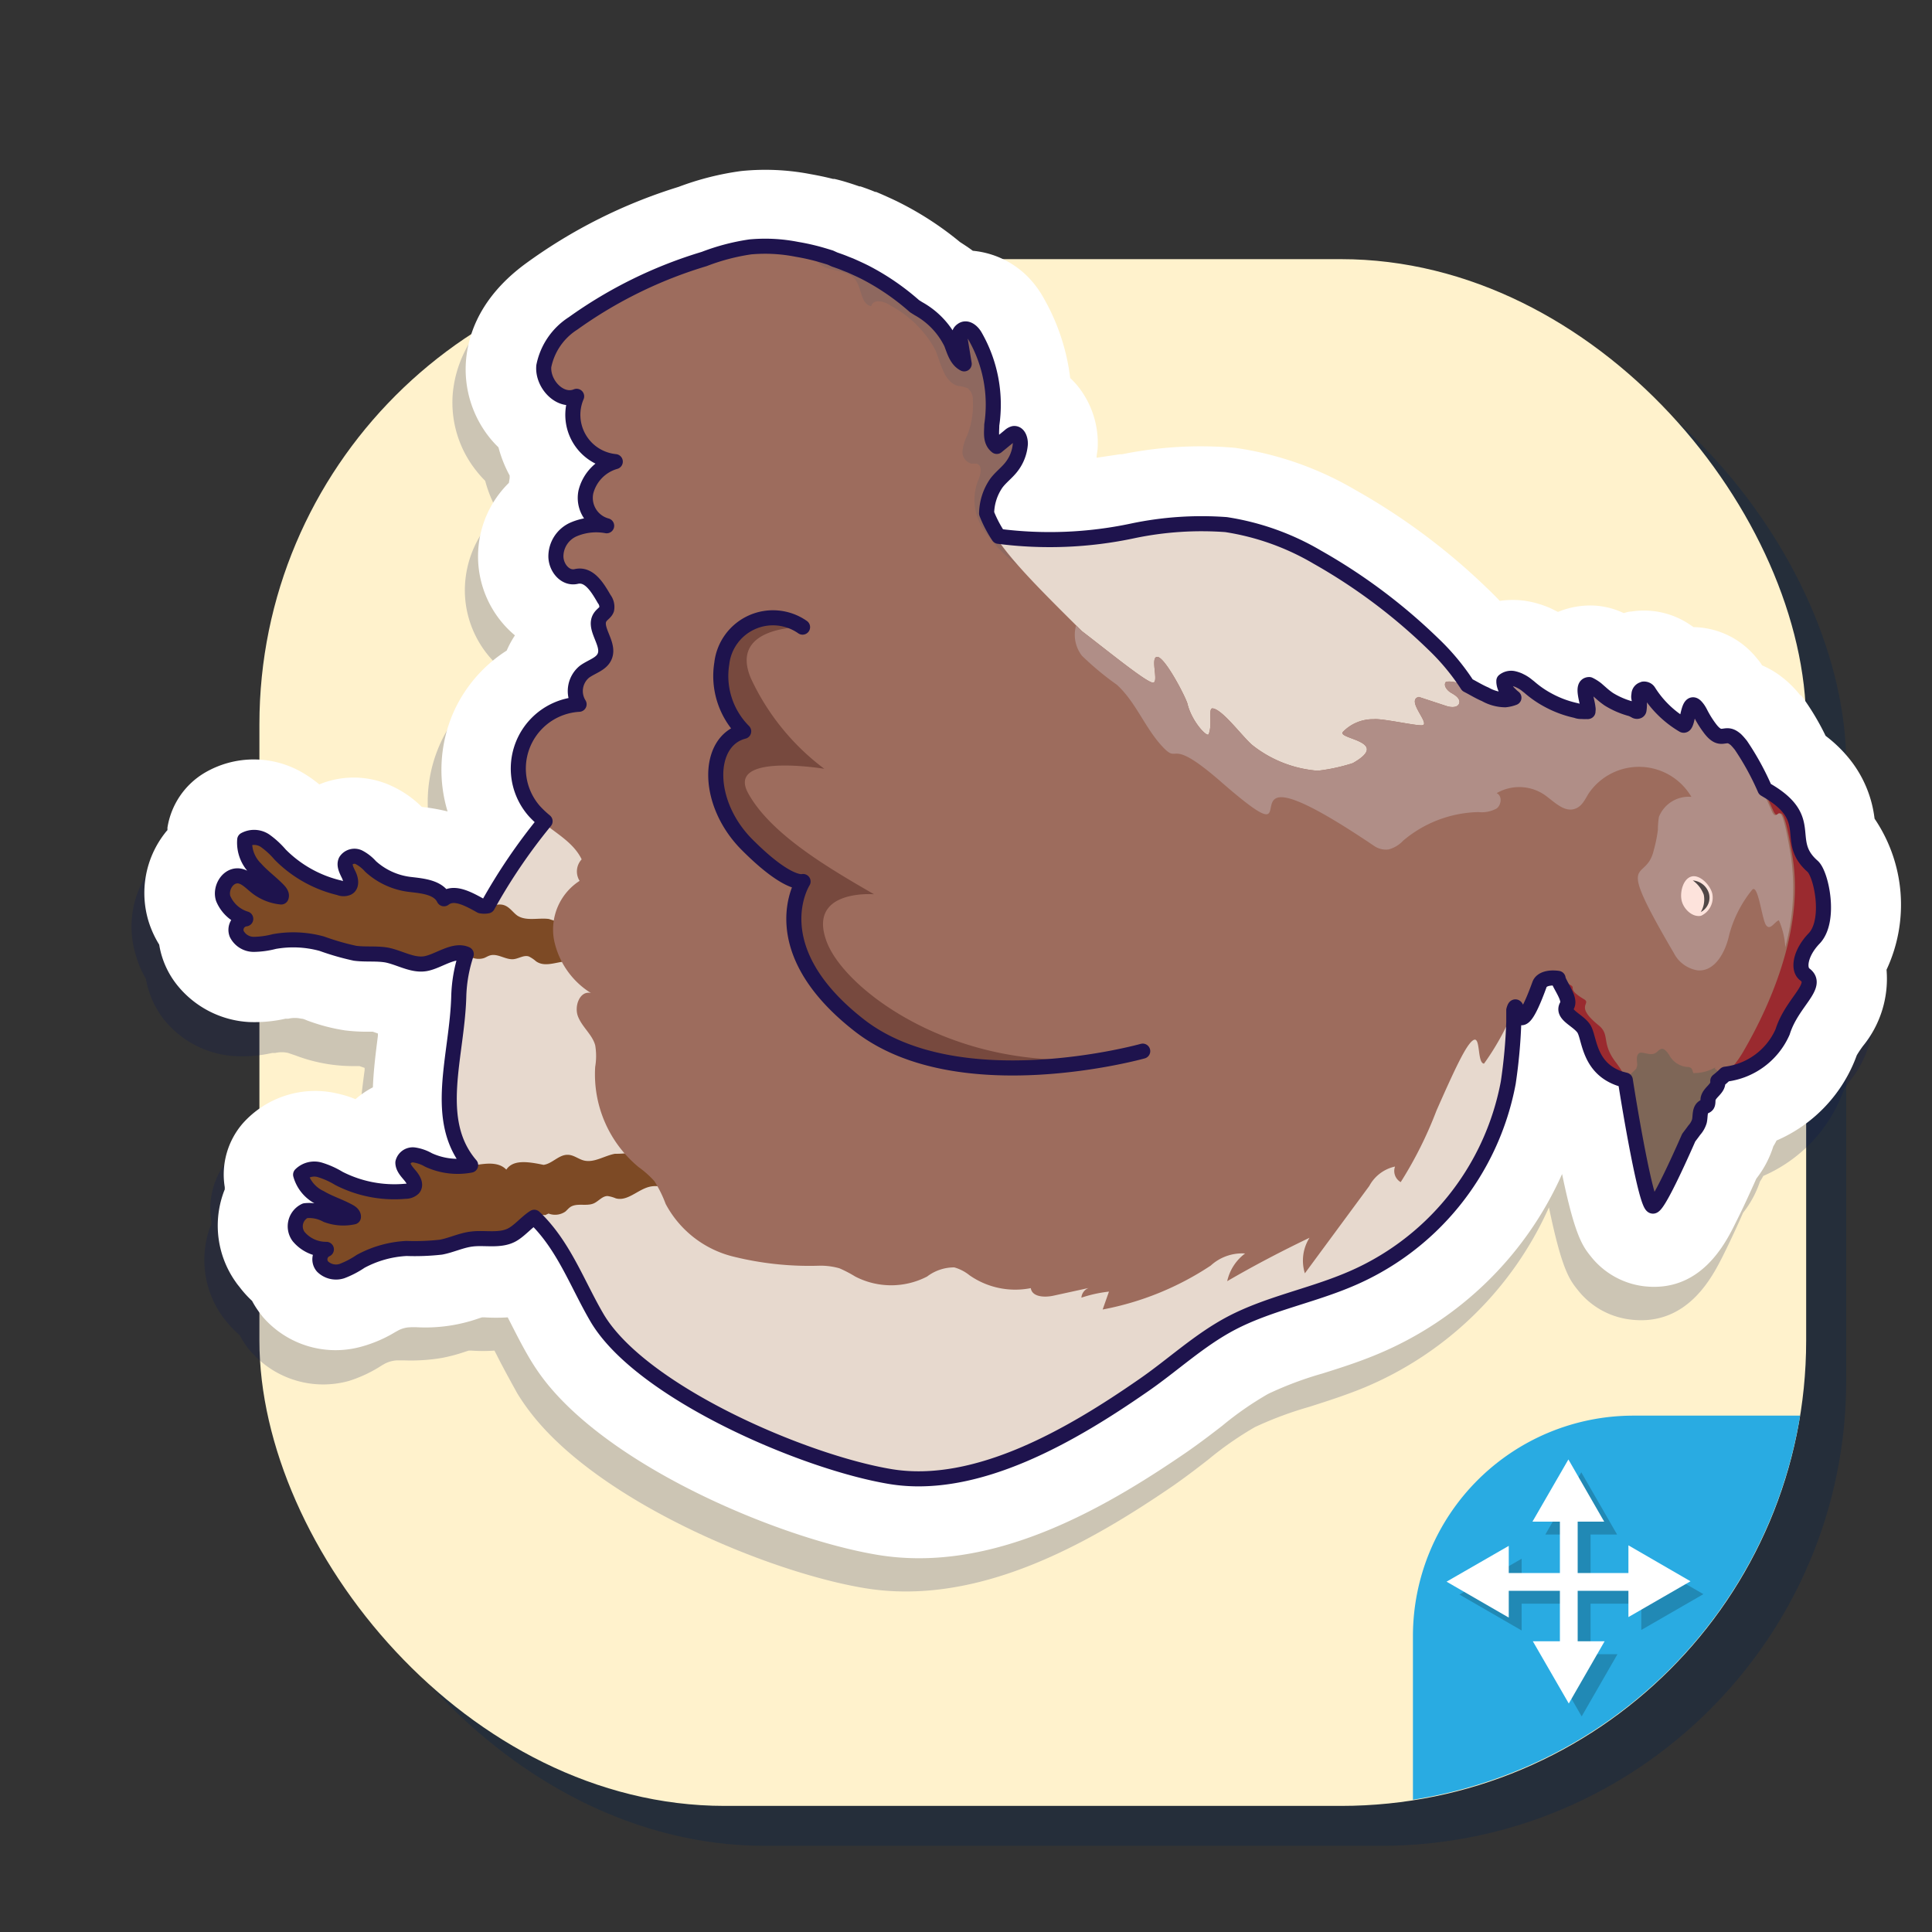 <svg xmlns="http://www.w3.org/2000/svg" viewBox="0 0 150 150"><rect x="0" y="0" width="150" height="150" fill="#333333" stroke="none"/><defs><style>.cls-1{isolation:isolate;}.cls-2{fill:#002451;opacity:0.27;}.cls-3{fill:#fff2cc;}.cls-4{fill:#29abe2;}.cls-5,.cls-7{opacity:0.2;}.cls-5{mix-blend-mode:multiply;}.cls-6{fill:#fff;}.cls-7{fill:#000f56;}.cls-8{fill:#e7d9ce;}.cls-9{fill:#7d4a25;}.cls-10{fill:#9a2a2f;}.cls-11{fill:#9d6c5d;}.cls-12{fill:#7e6657;}.cls-13{fill:#8e685f;}.cls-14{fill:#b08e87;}.cls-15{fill:#fde3dc;}.cls-16{fill:#514747;}.cls-17{fill:#77493e;}.cls-18{fill:none;stroke:#1e134d;stroke-linecap:round;stroke-linejoin:round;stroke-width:1.17px;}</style></defs><title>lab02-</title><g class="cls-1"><g id="Layer_1" data-name="Layer 1"><rect class="cls-2" x="23.25" y="23.22" width="120.09" height="120.09" rx="36.12" ry="36.12"/><rect class="cls-3" x="20.14" y="20.12" width="120.09" height="120.09" rx="36.12" ry="36.12"/><path class="cls-4" d="M139.76,109.91H126.82A17.12,17.12,0,0,0,109.7,127v12.73A36.15,36.15,0,0,0,139.76,109.91Z"/><g class="cls-5"><rect x="122.11" y="118.41" width="1.38" height="10.82"/><polygon points="122.77 114.31 119.98 119.14 125.55 119.14 122.77 114.31"/><polygon points="122.8 133.26 125.58 128.43 120.01 128.43 122.8 133.26"/><rect x="117.39" y="123.13" width="10.82" height="1.38"/><polygon points="113.31 123.8 118.14 126.59 118.14 121.02 113.31 123.8"/><polygon points="132.25 123.77 127.43 120.98 127.43 126.55 132.25 123.77"/></g><rect class="cls-6" x="121.11" y="117.41" width="1.38" height="10.82"/><polygon class="cls-6" points="121.77 113.31 118.98 118.14 124.55 118.14 121.77 113.31"/><polygon class="cls-6" points="121.8 132.26 124.58 127.43 119.01 127.43 121.8 132.26"/><rect class="cls-6" x="116.39" y="122.13" width="10.82" height="1.38"/><polygon class="cls-6" points="112.31 122.8 117.14 125.59 117.14 120.02 112.31 122.8"/><polygon class="cls-6" points="131.25 122.77 126.43 119.98 126.43 125.55 131.25 122.77"/><path class="cls-7" d="M134,60.39a.39.39,0,0,1,.08.1A19.16,19.16,0,0,1,136,63.9l.16.08a5.92,5.92,0,0,1,1.69,1.36c1.16,1.45.28,2.69,1.37,4a3.66,3.66,0,0,0,.48.49l.09.1c.66.82,1.3,4.19,0,5.5-1,1-1.24,2.19-.84,2.69a.43.43,0,0,0,.12.11,1.11,1.11,0,0,1,.19.18c.7.87-1.24,2.12-1.91,4.29A5.61,5.61,0,0,1,132.92,86a7.34,7.34,0,0,1-.6.51.36.36,0,0,1,0,.1c0,.53-.7.82-.75,1.34,0,.15,0,.32-.08.44a.85.85,0,0,1-.28.16c-.33.21-.23.71-.32,1.09a2,2,0,0,1-.39.71l-.44.58c-1.2,2.72-2.49,5.41-2.77,5.37a.15.15,0,0,1-.08,0c-.56-.7-1.71-7.55-2-9.73a2.72,2.72,0,0,1-.38-.1,3.32,3.32,0,0,1-1.65-1.09c-.81-1-.81-2.28-1.2-2.83l0-.06c-.33-.41-.91-.71-1.18-1a.51.51,0,0,1-.06-.66c.35-.54-.65-1.66-.7-2.11-.67-.1-1.29,0-1.44.47-.89,2.51-1.29,2.76-1.51,2.49s-.21-.65-.29-.74-.09,0-.16.23a.32.32,0,0,1,0,.09c0,.28,0,.56,0,.83a39.23,39.23,0,0,1-.43,4.72,20.71,20.71,0,0,1-12.49,15.35c-2.93,1.22-6.16,1.83-8.94,3.29-2.56,1.34-4.64,3.32-7,4.94-5.31,3.64-12.78,8.07-19.52,7-6.31-1-17.72-5.86-22-11.16a9.38,9.38,0,0,1-.78-1.11c-1.33-2.23-2.24-4.7-3.86-6.73q-.28-.34-.6-.69l-.45-.43a21.66,21.66,0,0,1-1.76,1.38c-.93.48-2.06.17-3.09.31-.82.1-1.59.48-2.4.63a19.8,19.8,0,0,1-2.67.1,8.09,8.09,0,0,0-3.56,1,6.13,6.13,0,0,1-1.46.7,1.48,1.48,0,0,1-1.5-.35v0a.85.85,0,0,1,.31-1.31,2.91,2.91,0,0,1-2.1-.88.35.35,0,0,1-.05-.08,1.33,1.33,0,0,1,.5-2,2.79,2.79,0,0,1,1.68.38,3.74,3.74,0,0,0,2.07.14.28.28,0,0,0-.08-.22.75.75,0,0,0-.26-.2c-.72-.39-1.52-.64-2.23-1a3.69,3.69,0,0,1-1-.86,2.19,2.19,0,0,1-.47-1,1.54,1.54,0,0,1,1.5-.37,6.72,6.72,0,0,1,1.47.67,9.55,9.55,0,0,0,5.17,1,.84.84,0,0,0,.61-.24c.21-.26.06-.63-.16-.91l-.09-.11c-.11-.11-.23-.23-.33-.35a.71.71,0,0,1,.66-1.21,3.25,3.25,0,0,1,1.1.4,5.47,5.47,0,0,0,3.27.39h0l-.15-.17c-2.8-3.5-.88-8.38-.78-13a11.78,11.78,0,0,1,.58-3.22h0c-1-.43-2.14.58-3.17.75s-2-.47-3-.67c-.81-.16-1.66,0-2.48-.15A17.75,17.75,0,0,1,24,75.88a8.08,8.08,0,0,0-3.69-.17,6.36,6.36,0,0,1-1.61.21,1.58,1.58,0,0,1-1.16-.54,1,1,0,0,1-.16-.26c-.2-.5.16-1.2.7-1.17a3.4,3.4,0,0,1-1.41-1,1.79,1.79,0,0,1-.34-.62c-.24-.77.3-1.79,1.11-1.76.59,0,1,.52,1.47.88a3.71,3.71,0,0,0,1.93.79.45.45,0,0,0-.12-.43l-.07-.08c-.56-.6-1.24-1.08-1.79-1.69l-.15-.18A2.67,2.67,0,0,1,18,67.83a1.51,1.51,0,0,1,1.53.11A6.54,6.54,0,0,1,20.72,69a9.44,9.44,0,0,0,4.59,2.58.86.86,0,0,0,.65,0c.33-.21.25-.7.08-1s-.39-.74-.23-1.09a.8.8,0,0,1,1-.29,3.33,3.33,0,0,1,.92.72,5.51,5.51,0,0,0,3,1.4c.89.11,2,.19,2.53.86a1.13,1.13,0,0,1,.16.26c.72-.56,1.69-.13,2.86.55a1.57,1.57,0,0,0,.53,0,42.9,42.9,0,0,1,4.47-6.56,6.57,6.57,0,0,1-.81-.77l-.13-.15a5,5,0,0,1,3.56-8.11,2,2,0,0,1,.41-2.54c.54-.41,1.34-.58,1.59-1.21.38-1-1-2.21-.34-3.06.15-.2.39-.33.48-.56a1,1,0,0,0-.2-.8,7.94,7.94,0,0,0-.69-1.08,1.45,1.45,0,0,0-1.48-.68A1.14,1.14,0,0,1,42.53,47a2,2,0,0,1-.42-1.11,2.33,2.33,0,0,1,1.37-2.08,4.5,4.5,0,0,1,2.57-.28,2,2,0,0,1-1.12-.7,2.46,2.46,0,0,1-.49-1.94,3.33,3.33,0,0,1,2.29-2.35,3.29,3.29,0,0,1-2.45-1.3,3.55,3.55,0,0,1-.54-3.77,1.72,1.72,0,0,1-2-.68,2.38,2.38,0,0,1-.55-1.65,5.12,5.12,0,0,1,2.28-3.32,34.73,34.73,0,0,1,10.17-5,17.15,17.15,0,0,1,3.58-.93,12.71,12.71,0,0,1,3.64.18c.47.09.94.19,1.41.31h0c.4.1.78.21,1.17.34l.37.12.86.32.35.15c.39.16.77.34,1.14.53A18.85,18.85,0,0,1,70,26.39l.29.16a6.93,6.93,0,0,1,1.89,1.6,5.18,5.18,0,0,1,.68,1.1,5.8,5.8,0,0,0,.61,1.25,1.47,1.47,0,0,0,.43.35c-.1-.61-.21-1.23-.31-1.84,0-.29-.07-.64.17-.81s.61,0,.83.31a1.37,1.37,0,0,1,.15.21A10.71,10.71,0,0,1,76,35.6a2,2,0,0,0,.15,1.51l.13.13,1-.83a.71.71,0,0,1,.32-.17.34.34,0,0,1,.32.14,1,1,0,0,1,.18.65,3.28,3.28,0,0,1-.69,1.8c-.36.45-.83.81-1.18,1.27a4.24,4.24,0,0,0-.74,2.34,6.77,6.77,0,0,0,.42.92v0c.15.28.33.57.52.86a31.06,31.06,0,0,0,10.4-.42,26,26,0,0,1,7.26-.5,20.13,20.13,0,0,1,7.08,2.53,43.73,43.73,0,0,1,9,6.74,15.9,15.9,0,0,1,1.63,1.77c.37.46.71.93,1,1.42l.21.11c.33.17.66.36,1,.52l.18.09a3.26,3.26,0,0,0,1.54.41,2.47,2.47,0,0,0,.68-.15,3.26,3.26,0,0,1-.33-.31l-.12-.13a1.28,1.28,0,0,1-.32-.77s0-.07,0-.11a.87.87,0,0,1,.73-.17,1.5,1.5,0,0,1,.44.14l.19.1a3.62,3.62,0,0,1,.33.2l.29.23a7.87,7.87,0,0,0,1.45,1,8.65,8.65,0,0,0,2.19.81l.46.07h.37a.11.11,0,0,0,.08,0l0,0a.55.55,0,0,0,0-.23c-.06-.57-.54-1.77.1-1.81h0a3,3,0,0,1,.56.37l.33.28a5.14,5.14,0,0,0,.63.49,5.93,5.93,0,0,0,1.75.75,2.94,2.94,0,0,1,.34.18c.07,0,.14.06.18,0a.16.16,0,0,0,.07-.07,2.94,2.94,0,0,0-.06-.9.8.8,0,0,1,0-.28.44.44,0,0,1,.23-.41l.13,0a.4.4,0,0,1,.27.06l.13.12,0,0c.18.26.36.51.54.74a7.32,7.32,0,0,0,2.09,1.87h.08c.3-.14.29-2.11.92-1.45l.06.07.09.14a3.23,3.23,0,0,1,.19.3,7.77,7.77,0,0,0,.78,1.26h0c.86,1.07,1.1.11,1.86.71l.15.13a2.81,2.81,0,0,1,.26.3m4.73-3.8a10.45,10.45,0,0,0-.76-.84c-.2-.19-.41-.38-.64-.56a7.57,7.57,0,0,0-1.57-.94l-.36-.49c-.13-.16-.26-.3-.38-.43a6.44,6.44,0,0,0-4.59-2l-.3-.21a6.41,6.41,0,0,0-4.54-1,5.41,5.41,0,0,0-.58.12h0a6.2,6.2,0,0,0-2.94-.58,6.49,6.49,0,0,0-2.15.5l-.53-.26a8,8,0,0,0-2-.61,7.23,7.23,0,0,0-2,0c-.34-.36-.69-.72-1-1.05a49.53,49.53,0,0,0-10.29-7.65,25.47,25.47,0,0,0-9.27-3.24,30.59,30.59,0,0,0-8.78.51l-.17,0-1.79.28c0-.24,0-.47.07-.71a7,7,0,0,0-1.5-4.81,6.67,6.67,0,0,0-.62-.68A17,17,0,0,0,80,25.71a8.27,8.27,0,0,0-.68-1,7,7,0,0,0-4.8-2.63c-.32-.23-.65-.46-1-.67a25.32,25.32,0,0,0-4.56-3c-.47-.24-1-.47-1.54-.72L67,17.5l-.08,0c-.38-.15-.76-.3-1.15-.43l-.08,0-.4-.13c-.55-.18-1-.33-1.54-.45l-.11,0c-.58-.14-1.16-.27-1.73-.37a18.49,18.49,0,0,0-5.39-.23A22.37,22.37,0,0,0,51.66,17a40.06,40.06,0,0,0-11.93,6c-2.79,2.19-4.33,4.74-4.58,7.59a8.5,8.5,0,0,0,1.86,6,7.89,7.89,0,0,0,.66.74,10,10,0,0,0,.87,2.19,1.18,1.18,0,0,0,0,.2c0,.12,0,.24-.07.36a8.17,8.17,0,0,0-2.37,6.14,8,8,0,0,0,1.74,4.58,7.35,7.35,0,0,0,1.11,1.12A8,8,0,0,0,38.26,53a11,11,0,0,0-4.53,12.6,13.89,13.89,0,0,0-2-.36h0a8.18,8.18,0,0,0-2.62-1.75,7,7,0,0,0-5.33,0,8.2,8.2,0,0,0-1.1-.79,7.56,7.56,0,0,0-7.82-.14A6.08,6.08,0,0,0,12,66.89l0,.18-.23.28a7.53,7.53,0,0,0-1.22,6.82A7.81,7.81,0,0,0,11.33,76a7.1,7.1,0,0,0,1.45,3.22A7.65,7.65,0,0,0,18.3,82a10.51,10.51,0,0,0,2.84-.25l.23,0a2.27,2.27,0,0,1,1,0l.56.19a12.62,12.62,0,0,0,4.72.83h.26l.2.07.2.07,0,.17c-.16,1.21-.34,2.55-.39,4a6.92,6.92,0,0,0-1.36.92,8.92,8.92,0,0,0-1.29-.41,7.52,7.52,0,0,0-7.46,2.31,6,6,0,0,0-1.4,4.94l0,.18c0,.11-.09.22-.13.34a7.54,7.54,0,0,0,1,6.86l.27.35a7.8,7.8,0,0,0,1.06,1.09,7,7,0,0,0,.72,1.11l.12.13a7.45,7.45,0,0,0,7.66,2.31A10.6,10.6,0,0,0,29.66,106l.21-.12a2.31,2.31,0,0,1,.93-.26c.2,0,.4,0,.6,0a14.56,14.56,0,0,0,2.91-.19,13.55,13.55,0,0,0,1.83-.49l.25-.08h.21a12.81,12.81,0,0,0,1.79,0l.21.41c.47.93,1,1.89,1.55,2.89a16.7,16.7,0,0,0,1.26,1.79c5.49,6.84,18.45,12.15,25.71,13.35,8.81,1.46,17.42-3.47,23.94-7.93,1-.7,1.92-1.4,2.8-2.09a26.1,26.1,0,0,1,3.57-2.48,28.35,28.35,0,0,1,4.21-1.57c1.38-.44,2.79-.89,4.26-1.49a27.18,27.18,0,0,0,14.36-14c1,4.83,1.59,5.61,2.25,6.43a6.11,6.11,0,0,0,4.08,2.28c4.42.54,6.35-3.31,7.18-4.95.53-1.06,1.11-2.31,1.56-3.34h0a7.91,7.91,0,0,0,1.31-2.42,4.64,4.64,0,0,0,.26-.44,11.5,11.5,0,0,0,6.23-6.62c.07-.15.32-.5.48-.74a8.24,8.24,0,0,0,1.82-5.91,11.89,11.89,0,0,0-.93-11.72,9.14,9.14,0,0,0-1.95-4.65,10.87,10.87,0,0,0-1.85-1.79,19.48,19.48,0,0,0-1.77-2.94l-.18-.23Z"/><path class="cls-6" d="M135.06,57.76l.08.1A21,21,0,0,1,137,61.27l.15.09a6.14,6.14,0,0,1,1.7,1.36c1.16,1.45.28,2.69,1.37,4a3.64,3.64,0,0,0,.48.49.45.45,0,0,1,.09.1c.65.81,1.29,4.19,0,5.5-1,1-1.24,2.18-.84,2.68l.11.11a.91.91,0,0,1,.2.19c.7.86-1.25,2.11-1.92,4.28a5.56,5.56,0,0,1-4.44,3.28,7.31,7.31,0,0,1-.59.52.29.29,0,0,1,0,.09c0,.53-.7.82-.76,1.35,0,.15,0,.32-.07.43s-.19.11-.28.17c-.33.21-.23.7-.32,1.09a1.82,1.82,0,0,1-.4.7c-.14.2-.29.39-.43.58-1.2,2.73-2.49,5.41-2.77,5.38,0,0-.05,0-.08-.06-.56-.7-1.71-7.54-2-9.72l-.38-.1a3.35,3.35,0,0,1-1.65-1.1c-.81-1-.81-2.27-1.21-2.82l0-.07c-.33-.4-.91-.71-1.19-1a.51.51,0,0,1,0-.66c.34-.53-.65-1.66-.7-2.1-.67-.1-1.29,0-1.44.47-.89,2.51-1.3,2.76-1.51,2.48s-.22-.64-.3-.74-.08,0-.15.24l0,.08c0,.28,0,.56,0,.84a41,41,0,0,1-.43,4.71,20.71,20.71,0,0,1-12.5,15.35c-2.92,1.22-6.15,1.84-8.94,3.29-2.56,1.34-4.63,3.33-7,4.94-5.32,3.64-12.78,8.08-19.53,7-6.31-1.05-17.71-5.86-22-11.17a11.19,11.19,0,0,1-.78-1.11c-1.33-2.22-2.23-4.69-3.86-6.72q-.29-.36-.6-.69c-.14-.15-.29-.3-.44-.44-.6.4-1.16,1.07-1.76,1.38-.93.48-2.06.18-3.1.31-.82.1-1.58.48-2.39.63a18.29,18.29,0,0,1-2.67.1,8.37,8.37,0,0,0-3.56,1,7,7,0,0,1-1.46.71,1.49,1.49,0,0,1-1.5-.36h0A.85.85,0,0,1,25.34,97a2.83,2.83,0,0,1-2.1-.88L23.18,96a1.34,1.34,0,0,1,.51-2,2.83,2.83,0,0,1,1.67.38,3.69,3.69,0,0,0,2.08.15.33.33,0,0,0-.08-.22.86.86,0,0,0-.26-.2c-.72-.4-1.52-.64-2.23-1.06a3.69,3.69,0,0,1-1-.85,2.18,2.18,0,0,1-.47-1,1.51,1.51,0,0,1,1.5-.37,6.44,6.44,0,0,1,1.47.66,9.44,9.44,0,0,0,5.17,1,.87.87,0,0,0,.61-.23c.21-.26.06-.64-.16-.91a.52.52,0,0,0-.1-.11c-.11-.12-.23-.23-.33-.36a.83.83,0,0,1-.22-.61.79.79,0,0,1,.88-.59,3.2,3.2,0,0,1,1.11.39,5.4,5.4,0,0,0,3.27.4h0c-.05,0-.09-.11-.14-.17-2.8-3.49-.89-8.37-.78-13a11.35,11.35,0,0,1,.58-3.22h0c-1-.43-2.14.58-3.17.74s-2-.47-3-.67c-.81-.15-1.65,0-2.47-.14A19.75,19.75,0,0,1,25,73.25a8.36,8.36,0,0,0-3.69-.17,6.7,6.7,0,0,1-1.6.22,1.63,1.63,0,0,1-1.16-.54.92.92,0,0,1-.16-.27.86.86,0,0,1,.7-1.17,3.48,3.48,0,0,1-1.42-1,1.94,1.94,0,0,1-.33-.62c-.25-.78.3-1.8,1.11-1.76.58,0,1,.52,1.47.88a3.69,3.69,0,0,0,1.93.78.43.43,0,0,0-.12-.42l-.07-.08c-.56-.6-1.25-1.08-1.8-1.7l-.15-.18A2.74,2.74,0,0,1,19,65.2a1.53,1.53,0,0,1,1.54.12,6.45,6.45,0,0,1,1.19,1.09A9.55,9.55,0,0,0,26.34,69,.82.82,0,0,0,27,69c.32-.2.24-.7.08-1s-.39-.75-.23-1.09a.8.8,0,0,1,1-.29,3.15,3.15,0,0,1,.92.72,5.5,5.5,0,0,0,3,1.39c.9.12,2,.2,2.54.86a2.26,2.26,0,0,1,.16.26c.72-.56,1.68-.12,2.86.55a1.35,1.35,0,0,0,.53,0,44.21,44.21,0,0,1,4.46-6.57,8.28,8.28,0,0,1-.81-.76l-.12-.15a5,5,0,0,1,3.55-8.12,1.94,1.94,0,0,1,.42-2.53c.53-.42,1.34-.59,1.58-1.22.39-1-1-2.21-.33-3.06.15-.2.39-.33.47-.56a1,1,0,0,0-.19-.8,8.49,8.49,0,0,0-.69-1.07,1.45,1.45,0,0,0-1.49-.68,1.16,1.16,0,0,1-1.16-.47,2,2,0,0,1-.41-1.1,2.29,2.29,0,0,1,1.36-2.08,4.45,4.45,0,0,1,2.58-.29,1.84,1.84,0,0,1-1.12-.7,2.36,2.36,0,0,1-.49-1.93,3.28,3.28,0,0,1,2.28-2.35,3.3,3.3,0,0,1-2.44-1.3,3.53,3.53,0,0,1-.54-3.77,1.76,1.76,0,0,1-2-.68,2.41,2.41,0,0,1-.54-1.66,5.13,5.13,0,0,1,2.27-3.32,34.51,34.51,0,0,1,10.18-5,16.64,16.64,0,0,1,3.57-.94,12.7,12.7,0,0,1,3.64.19c.48.08.95.18,1.42.3h0c.39.1.78.22,1.17.34l.36.13c.29.1.58.2.86.32l.36.14c.38.17.76.34,1.14.53A18.77,18.77,0,0,1,71,23.77l.29.16a6.91,6.91,0,0,1,1.89,1.6,4.7,4.7,0,0,1,.67,1.09,5.83,5.83,0,0,0,.62,1.25,1.18,1.18,0,0,0,.42.35l-.3-1.83c-.05-.29-.07-.64.16-.81s.61,0,.84.31l.14.21A10.68,10.68,0,0,1,77,33a2,2,0,0,0,.15,1.51.86.86,0,0,0,.14.13l1-.82a.73.73,0,0,1,.32-.18.37.37,0,0,1,.33.15,1,1,0,0,1,.18.64,3.28,3.28,0,0,1-.7,1.81c-.35.45-.83.8-1.17,1.26a4.25,4.25,0,0,0-.75,2.34,9.37,9.37,0,0,0,.42.92l0,0a7.87,7.87,0,0,0,.52.86,31,31,0,0,0,10.39-.42,26,26,0,0,1,7.26-.49,19.91,19.91,0,0,1,7.09,2.53,43.91,43.91,0,0,1,9,6.74,17.89,17.89,0,0,1,1.63,1.76c.37.46.71.94,1,1.42l.21.11c.32.18.65.37,1,.53l.18.08a3.26,3.26,0,0,0,1.54.42,2.53,2.53,0,0,0,.68-.16,3.18,3.18,0,0,1-.33-.3l-.12-.14a1.3,1.3,0,0,1-.33-.77s0-.07,0-.1a.9.9,0,0,1,.74-.18,2.39,2.39,0,0,1,.43.14l.2.1a3,3,0,0,1,.33.21l.29.23a7.81,7.81,0,0,0,1.45,1,8.16,8.16,0,0,0,2.19.81c.17,0,.32.06.46.07a2.28,2.28,0,0,0,.36,0,.1.1,0,0,0,.08,0s0,0,0-.06a.51.51,0,0,0,0-.22c0-.58-.54-1.78.1-1.81h0a3.1,3.1,0,0,1,.57.36l.32.28a6,6,0,0,0,.63.5,6.49,6.49,0,0,0,1.75.75,3.57,3.57,0,0,1,.34.17.24.24,0,0,0,.19,0,.12.12,0,0,0,.06-.08,2.89,2.89,0,0,0,0-.9.5.5,0,0,1,0-.28.42.42,0,0,1,.23-.4l.12-.05a.45.45,0,0,1,.27.06.4.4,0,0,1,.13.13l0,0a9,9,0,0,0,.54.75,7.23,7.23,0,0,0,2.09,1.86.11.11,0,0,0,.08,0c.3-.14.29-2.11.91-1.44l.06.07a1.47,1.47,0,0,1,.1.13,2.84,2.84,0,0,1,.18.31,8,8,0,0,0,.79,1.25h0c.86,1.07,1.1.11,1.86.71a.87.87,0,0,1,.15.13,2.62,2.62,0,0,1,.26.29M139.79,54a9.07,9.07,0,0,0-.77-.85,6.71,6.71,0,0,0-.63-.55,6.87,6.87,0,0,0-1.58-.94,3.64,3.64,0,0,0-.36-.49c-.13-.16-.25-.31-.37-.43a6.41,6.41,0,0,0-4.59-2.05l-.31-.21a6.37,6.37,0,0,0-4.53-1c-.2,0-.39.07-.59.12h0a6,6,0,0,0-2.94-.58,6.54,6.54,0,0,0-2.16.49l-.52-.26a7.93,7.93,0,0,0-2-.6,7.24,7.24,0,0,0-2,0q-.51-.54-1-1a49.84,49.84,0,0,0-10.28-7.65,25.5,25.5,0,0,0-9.27-3.23,30.59,30.59,0,0,0-8.78.5l-.17,0-1.8.27c0-.23.06-.47.08-.71a7.07,7.07,0,0,0-1.5-4.8,5.89,5.89,0,0,0-.63-.68A16.48,16.48,0,0,0,81,23.09a7.27,7.27,0,0,0-.67-1,6.92,6.92,0,0,0-4.8-2.62c-.32-.24-.66-.46-1-.68a25,25,0,0,0-4.57-3c-.46-.24-1-.48-1.54-.72l-.4-.17-.07,0c-.38-.16-.77-.3-1.15-.43l-.08,0-.41-.14c-.55-.18-1-.32-1.53-.44l-.11,0c-.59-.15-1.17-.27-1.74-.37a18.49,18.49,0,0,0-5.39-.24,22.13,22.13,0,0,0-4.86,1.23,40.3,40.3,0,0,0-11.93,6C38,22.55,36.42,25.1,36.18,28a8.5,8.5,0,0,0,1.85,6,7.84,7.84,0,0,0,.67.73,9.81,9.81,0,0,0,.87,2.19c0,.07,0,.14,0,.2l-.06.37a8,8,0,0,0-.63,10.72,7.77,7.77,0,0,0,1.1,1.12,7.47,7.47,0,0,0-.64,1.18,11,11,0,0,0-4.22,5A11.14,11.14,0,0,0,34.75,63a15.05,15.05,0,0,0-2-.35h0a8.18,8.18,0,0,0-2.62-1.75,7,7,0,0,0-5.34,0,9.52,9.52,0,0,0-1.1-.79A7.52,7.52,0,0,0,15.89,60,6.05,6.05,0,0,0,13,64.26c0,.07,0,.13,0,.19a3.11,3.11,0,0,0-.23.28,7.56,7.56,0,0,0-1.23,6.82,7.84,7.84,0,0,0,.82,1.79,6.74,6.74,0,0,0,1.45,3.21,7.7,7.7,0,0,0,5.51,2.8,10.89,10.89,0,0,0,2.85-.26l.22,0a2.27,2.27,0,0,1,1,0c.19,0,.38.12.57.18a14.47,14.47,0,0,0,2.83.73,13.8,13.8,0,0,0,1.89.1h.26l.2.07.2.07,0,.18c-.15,1.2-.33,2.54-.39,4a6.85,6.85,0,0,0-1.35.92,7.84,7.84,0,0,0-1.29-.41,7.53,7.53,0,0,0-7.47,2.3,6.07,6.07,0,0,0-1.39,4.94l0,.18c-.05.11-.09.23-.13.34a7.56,7.56,0,0,0,1,6.87c.08.12.17.23.26.34A8.41,8.41,0,0,0,19.57,101a7.33,7.33,0,0,0,.73,1.11l.11.14a7.47,7.47,0,0,0,7.66,2.3,10.33,10.33,0,0,0,2.62-1.13l.2-.11a2.11,2.11,0,0,1,.94-.26,5.81,5.81,0,0,1,.59,0,12.5,12.5,0,0,0,4.75-.69l.25-.08h.2a14.74,14.74,0,0,0,1.8,0l.21.41c.47.92.95,1.88,1.55,2.88a16.68,16.68,0,0,0,1.25,1.8c5.49,6.84,18.46,12.15,25.71,13.35,8.82,1.46,17.43-3.48,23.94-7.94,1-.69,1.93-1.4,2.81-2.08a25.24,25.24,0,0,1,3.57-2.48,27.24,27.24,0,0,1,4.21-1.58c1.37-.43,2.79-.88,4.25-1.49a27.09,27.09,0,0,0,14.36-14c1,4.83,1.6,5.61,2.25,6.42a6.21,6.21,0,0,0,4.08,2.29c4.43.53,6.36-3.31,7.18-5,.54-1.06,1.11-2.32,1.57-3.35h0A7.91,7.91,0,0,0,137.68,89a4.79,4.79,0,0,0,.25-.45,11.44,11.44,0,0,0,6.23-6.62,8.47,8.47,0,0,1,.49-.73,8.25,8.25,0,0,0,1.82-5.91,11.9,11.9,0,0,0-.93-11.73,9.08,9.08,0,0,0-1.95-4.64,10.51,10.51,0,0,0-1.85-1.79A19.8,19.8,0,0,0,140,54.2l-.18-.23Z"/><path class="cls-8" d="M102.08,43.36A19.8,19.8,0,0,0,95,40.83a26,26,0,0,0-7.26.49c-3.5.57-7.11,1.08-10.67.38-1.69-.33-3.35-.93-5.06-1.12a15.32,15.32,0,0,0-6.85,1A28.65,28.65,0,0,0,51.47,51.8C50,53.82,48.87,56,47.33,58c-1.23,1.57-2.7,3-4,4.48-3.27,3.82-7.72,9.89-7.83,14.94s-2.41,10.42,1.7,14a56.93,56.93,0,0,1,4.56,3.73c2,2.14,3,4.93,4.46,7.41,3.42,5.73,16,11.16,22.75,12.28s14.21-3.32,19.52-7c2.36-1.61,4.44-3.6,7-4.94,2.78-1.45,6-2.07,8.94-3.28a20.73,20.73,0,0,0,12.49-15.36,38.88,38.88,0,0,0,.43-4.71c.47-9.3,1.68-22-6.23-29.43A43.7,43.7,0,0,0,102.08,43.36Z"/><path class="cls-9" d="M34.31,69.89c.71-.55,1.68-.12,2.86.55.67.13,1.38-.39,2-.15.41.15.67.57,1,.8.7.45,1.63.15,2.45.26a7.75,7.75,0,0,0,2.08.41,5.93,5.93,0,0,1,.82-.16,3.43,3.43,0,0,1,1.14.39,3.46,3.46,0,0,0,2.67-.23,2.36,2.36,0,0,1,1.54-.4c.42.1.72.48,1.12.64.82.34,2-.24,2.57.42a.92.92,0,0,1,.18.3c.52-.07,1-.16,1.57-.28l-.89,5.75a26.79,26.79,0,0,0-4.86-2.11l-.2-.06a4.19,4.19,0,0,1-2.79.34c-1.16-.37-2-1.63-3.18-1.73-1-.08-2,.56-2.78,0a2.53,2.53,0,0,0-.55-.37c-.39-.13-.78.17-1.19.21-.62.06-1.23-.47-1.83-.29-.17.05-.31.15-.48.21a1.4,1.4,0,0,1-1.28-.26l-.28,0c-1-.43-2.13.58-3.17.74s-2-.47-3-.67c-.81-.15-1.65,0-2.47-.14a19.31,19.31,0,0,1-2.57-.74,8.37,8.37,0,0,0-3.69-.17,6.79,6.79,0,0,1-1.61.22,1.47,1.47,0,0,1-1.31-.8.86.86,0,0,1,.7-1.18,2.78,2.78,0,0,1-1.76-1.58c-.24-.78.3-1.8,1.12-1.76.58,0,1,.52,1.47.88a3.66,3.66,0,0,0,1.92.78c.08-.17-.05-.36-.18-.5-.57-.6-1.25-1.08-1.8-1.7a2.82,2.82,0,0,1-.84-2.24,1.53,1.53,0,0,1,1.54.12,6.45,6.45,0,0,1,1.19,1.09,9.49,9.49,0,0,0,4.59,2.58.88.88,0,0,0,.66,0c.32-.21.24-.71.07-1s-.39-.74-.23-1.09a.8.8,0,0,1,1-.29,3.07,3.07,0,0,1,.93.72,5.46,5.46,0,0,0,3,1.39C32.61,68.9,33.87,69,34.31,69.89Z"/><path class="cls-9" d="M39.31,90.81c.51-.76,1.57-.65,2.89-.37.68-.09,1.2-.81,1.89-.78.44,0,.81.33,1.24.44.8.2,1.59-.37,2.41-.52a8.06,8.06,0,0,0,2.1-.26,4.33,4.33,0,0,1,.73-.4,3.29,3.29,0,0,1,1.21,0,3.45,3.45,0,0,0,2.46-1.05c.39-.37.79-.83,1.33-.87a11,11,0,0,1,1.27.27c.89.06,1.79-.84,2.58-.41a1,1,0,0,1,.26.23c.47-.23.94-.47,1.41-.75L62,92.09a26.42,26.42,0,0,0-5.26-.49h-.21A4.19,4.19,0,0,1,54,92.8c-1.22,0-2.38-.94-3.57-.66-.92.22-1.71,1.15-2.62.9a2.56,2.56,0,0,0-.64-.18c-.41,0-.69.4-1.07.57-.57.25-1.31-.06-1.83.29-.14.1-.25.24-.38.35a1.41,1.41,0,0,1-1.3.15l-.26.12c-1-.12-1.85,1.22-2.78,1.69s-2,.18-3.09.31c-.82.11-1.58.48-2.4.64a19.69,19.69,0,0,1-2.67.09,8.32,8.32,0,0,0-3.55,1,7,7,0,0,1-1.46.71,1.48,1.48,0,0,1-1.5-.36.85.85,0,0,1,.3-1.33,2.73,2.73,0,0,1-2.16-1,1.33,1.33,0,0,1,.51-2,2.83,2.83,0,0,1,1.67.38,3.66,3.66,0,0,0,2.07.15c0-.19-.17-.33-.33-.42-.73-.4-1.52-.64-2.24-1.06a2.83,2.83,0,0,1-1.49-1.86,1.5,1.5,0,0,1,1.49-.37,6.32,6.32,0,0,1,1.48.66,9.43,9.43,0,0,0,5.16,1,.85.85,0,0,0,.61-.23c.25-.3,0-.75-.25-1s-.6-.58-.56-1a.81.81,0,0,1,.89-.59,3.15,3.15,0,0,1,1.1.39,5.42,5.42,0,0,0,3.27.4C37.4,90.39,38.61,90.08,39.31,90.81Z"/><path class="cls-10" d="M132.74,81.19s-.27.34,0,1.62c.43,1.89,4.74-.23,5.46-2.56s2.9-3.59,1.72-4.47c-.55-.41-.35-1.68.73-2.79,1.32-1.37.56-5-.13-5.6-2.29-2,.35-3.63-3.54-5.9-1.61-.94-1,0-3.47,3.69s-.08,13-.08,13"/><path class="cls-10" d="M128.72,81.5c-.91-.85-1.73-1.63-2.56-2.38-1.24-1.1-3.49-3-5.11-3.15-.85-.06.92,1.61.48,2.29s.79,1.1,1.28,1.78.32,3.09,2.86,3.92c1.89.61.32-.85,2.12-1.77A6.57,6.57,0,0,0,128.72,81.5Z"/><path class="cls-11" d="M131.84,55.5c-1-1.94-.89,1.13-1.33.93a7.82,7.82,0,0,1-2.66-2.64.41.41,0,0,0-.75.27c-.11.23.21,1.14,0,1.25s-.4-.18-.53-.21c-2.23-.64-2.26-1.41-3.27-1.89-.85,0,.29,2.16-.24,2.1a7.58,7.58,0,0,1-4.46-1.86c-.56-.48-1.42-1-2-.5-.07.42.31.93.79,1.32a2.51,2.51,0,0,1-2.22-.26c-1-.41-1.86-1.22-2.9-1.08-.25.28.09.69.41.87s.73.45.61.81-.65.32-1,.2l-2.13-.7c-1,.23.76,1.94.34,2.18-.26.15-3.13-.53-3.85-.45a3.24,3.24,0,0,0-2.4,1c-.39.55,3.78.71.78,2.41a14.15,14.15,0,0,1-2.72.59,9.32,9.32,0,0,1-5.09-2c-.77-.66-2.3-2.75-3.06-2.84-.39-.05,0,1.23-.32,2-.11.29-1.33-1-1.65-2.38C92,54,90.43,51,89.85,51s.15,2-.33,2S86.3,50.77,84,49c-4.35-4.31-6.71-6.7-7.62-9.1a4.33,4.33,0,0,1,.74-2.34c.35-.46.82-.81,1.18-1.26A3.21,3.21,0,0,0,79,34.53c0-.35-.15-.83-.5-.79a.68.68,0,0,0-.32.18l-1,.83c-.46-.36-.37-1.07-.28-1.65a10.68,10.68,0,0,0-1.28-6.87c-.21-.36-.64-.76-1-.52s-.21.52-.17.81c.11.61.21,1.22.31,1.83-.58-.29-.78-1-1-1.6a6.12,6.12,0,0,0-2.57-2.69,2.69,2.69,0,0,0-.29-.16A18.89,18.89,0,0,0,67,21.27a18.37,18.37,0,0,0-5.3-1.76,12.36,12.36,0,0,0-3.64-.18,17.15,17.15,0,0,0-3.58.93,34.46,34.46,0,0,0-10.17,5,5.09,5.09,0,0,0-2.27,3.33c-.12,1.37,1.27,2.86,2.55,2.33a3.65,3.65,0,0,0,3,5.07,3.31,3.31,0,0,0-2.29,2.35A2.26,2.26,0,0,0,46.92,41a4.45,4.45,0,0,0-2.58.29A2.32,2.32,0,0,0,43,43.35c.05.87.72,1.76,1.58,1.57,1-.24,1.65.83,2.18,1.75a1,1,0,0,1,.19.8c-.09.23-.33.37-.48.56-.64.85.73,2.06.34,3.06-.25.64-1.05.8-1.59,1.22a1.93,1.93,0,0,0-.41,2.53,5,5,0,0,0-3.43,8.27c1.15,1.32,3,2,3.78,3.61A1.38,1.38,0,0,0,45,68.39a4.5,4.5,0,0,0-2,4.51,6.34,6.34,0,0,0,2.88,4.2c-.84-.22-1.33,1-1,1.83s1.1,1.39,1.33,2.22a5,5,0,0,1,0,1.68,9.35,9.35,0,0,0,3.38,7.79,7.43,7.43,0,0,1,1.22,1.09,9.3,9.3,0,0,1,.87,1.76,8.15,8.15,0,0,0,5.17,4.07,24.47,24.47,0,0,0,6.73.73,5.3,5.3,0,0,1,1.59.2,9.57,9.57,0,0,1,1.23.64,6.07,6.07,0,0,0,5.58,0,3.46,3.46,0,0,1,2.11-.71,3.33,3.33,0,0,1,1.18.61,6.2,6.2,0,0,0,4.76,1c.1.7,1.09.74,1.79.58l2.7-.59a.87.87,0,0,0-.56.75,10.35,10.35,0,0,1,2.14-.47l-.49,1.39A22.8,22.8,0,0,0,94,98.26a3.61,3.61,0,0,1,2.67-.94,3.66,3.66,0,0,0-1.39,2.15c2.08-1.21,4.22-2.33,6.39-3.37a3.32,3.32,0,0,0-.36,2.76l5-6.78a3,3,0,0,1,2-1.51,1,1,0,0,0,.44,1.21,31,31,0,0,0,2.78-5.56c1.46-3.3,2.35-5.22,2.89-5.48s.26,1.81.8,1.84a20.18,20.18,0,0,0,2.23-4c.37-1.33.1,3.24,2-2,.23-.67,1.64-.65,2.55-.06.31.19-.32.29,1,1.07.57.36-.78.48,1.1,2,.94.75.19,1.36,1.34,2.87s1.11,2.45,1.87,2.73c2.77,1,6.23-.47,8-3.48,2.41-4.12,4.75-9.92,3.85-15.26s-.94-2.26-1.49-3.52C133.19,53,134.33,60.16,131.84,55.5Z"/><path class="cls-12" d="M128.5,81.77c.19-.09.32-.32.53-.34s.46.3.61.56a1.76,1.76,0,0,0,1.36.85.47.47,0,0,1,.27.07c.13.08.14.26.2.4a3.23,3.23,0,0,0,1.69-.43s0,.08,0,.14a.26.26,0,0,1,.21.19c0,.17-.15.29-.19.44s0,.33.06.49c0,.53-.71.82-.76,1.35,0,.15,0,.32-.07.43s-.19.11-.28.17c-.34.21-.23.71-.32,1.09a2.28,2.28,0,0,1-.4.71l-.44.57c-1.19,2.73-2.48,5.41-2.76,5.38-.55-.07-1.91-8.27-2.18-10.1a.4.4,0,0,0,.19-.07.59.59,0,0,1,0-.13,1.09,1.09,0,0,0,.3-.07c.16-.14.33-.31.51-.49a.84.84,0,0,0,.08-.31c0-.3-.1-.67.12-.88S128.08,82,128.5,81.77Z"/><path class="cls-13" d="M76.39,39.94a4.33,4.33,0,0,1,.74-2.34c.35-.46.82-.81,1.18-1.26A3.21,3.21,0,0,0,79,34.53c0-.35-.15-.83-.5-.79a.68.68,0,0,0-.32.18l-1,.83c-.46-.36-.37-1.07-.28-1.65a10.68,10.68,0,0,0-1.28-6.87c-.21-.36-.64-.76-1-.52s-.21.52-.17.81c.11.61.21,1.22.31,1.83-.58-.29-.78-1-1-1.6a6.12,6.12,0,0,0-2.57-2.69,2.69,2.69,0,0,0-.29-.16A18.89,18.89,0,0,0,67,21.27a18.53,18.53,0,0,0-3.88-1.46,1.84,1.84,0,0,0,1.24,1.05c.75.21,1.64.27,2.09.91s.39,1.86,1.19,2c.15-.6,1.06-.39,1.58,0a8.48,8.48,0,0,1,3.39,3.38c.46,1.08.68,2.56,1.82,2.82a2.47,2.47,0,0,1,.71.18,1.11,1.11,0,0,1,.39.92,6.33,6.33,0,0,1-.43,2.72A3.72,3.72,0,0,0,74.73,35a.94.94,0,0,0,.69,1,2.71,2.71,0,0,1,.41,0c.52.16.28.94.06,1.44a4.11,4.11,0,0,0,.5,3.71A11.73,11.73,0,0,0,79,43.89,13.62,13.62,0,0,1,76.39,39.94Z"/><path class="cls-14" d="M139.05,66.49c-.92-5.49-.94-2.26-1.49-3.52-4.37-9.94-3.23-2.81-5.72-7.47-1-1.94-.89,1.13-1.33.93a7.82,7.82,0,0,1-2.66-2.64.41.41,0,0,0-.75.27c-.11.23.21,1.14,0,1.25s-.4-.18-.53-.21c-2.23-.64-2.26-1.41-3.27-1.89-.85,0,.29,2.16-.24,2.1a7.58,7.58,0,0,1-4.46-1.86c-.56-.48-1.42-1-2-.5-.07.42.31.93.79,1.32a2.51,2.51,0,0,1-2.22-.26c-1-.41-1.86-1.22-2.9-1.08-.25.28.09.69.41.87s.73.46.61.81-.65.32-1,.2l-2.13-.7c-1,.23.76,1.94.34,2.18-.26.15-3.13-.53-3.85-.45a3.24,3.24,0,0,0-2.4,1c-.39.55,3.78.71.78,2.41a14.15,14.15,0,0,1-2.72.59,9.32,9.32,0,0,1-5.09-2c-.77-.66-2.3-2.75-3.06-2.84-.39-.05,0,1.23-.32,2-.11.29-1.33-1-1.65-2.38C92,54,90.43,51,89.85,51s.15,2-.33,2S86.3,50.77,84,49l-.45-.45A2.66,2.66,0,0,0,84,50.91a22.81,22.81,0,0,0,2.72,2.26c1.51,1.38,2.21,3.45,3.64,4.91,1.21,1.24.37-.93,4.44,2.62,8.23,7.17-1.73-4.22,11.92,5a1.61,1.61,0,0,0,1.09.25,2.38,2.38,0,0,0,1.13-.68,9.35,9.35,0,0,1,5.85-2.22,2.4,2.4,0,0,0,1.41-.28c.39-.3.43-1,0-1.19a3.5,3.5,0,0,1,3.7.12c.76.53,1.55,1.42,2.42,1.08.49-.18.74-.7,1-1.14a4.72,4.72,0,0,1,8,.23,2.48,2.48,0,0,0-2.52,1.55,5.81,5.81,0,0,0-.08,1,11.06,11.06,0,0,1-.32,1.58c-.62,2.72-3.16-.06,1.56,8a2.52,2.52,0,0,0,1.85,1.34c1.35.11,2.17-1.45,2.45-2.78a9.35,9.35,0,0,1,1.78-3.48c.46-.49.75,2.27,1.07,2.74s.66-.25,1-.37a6,6,0,0,1,.5,2.09A17.59,17.59,0,0,0,139.05,66.49Z"/><path class="cls-15" d="M131.34,68.05c-.66.16-.94,1.23-.77,1.9s.86,1.29,1.5,1.15a1.55,1.55,0,0,0,.87-1.73C132.78,68.73,132,67.89,131.34,68.05Z"/><path class="cls-16" d="M131.43,68.36a1.41,1.41,0,0,1,1.25,1,1.26,1.26,0,0,1-.63,1.45,1.9,1.9,0,0,0,.23-1.34A2.34,2.34,0,0,0,131.43,68.36Z"/><path class="cls-17" d="M88.72,81.61s-14.3,4-22-2-4.37-11.17-4.37-11.17-1.11.39-4.35-2.86-3.15-8.06-.26-8.8a6.08,6.08,0,0,1-1.7-5.27,4,4,0,0,1,6.27-2.82s-5.77-.11-4,4A18.5,18.5,0,0,0,64,59.69s-7.66-1.28-5.91,1.9,6.25,5.81,9.77,7.84c0,0-5.23-.42-3.67,3.7S75.86,84.5,88.72,81.61Z"/><path class="cls-18" d="M88.72,81.61s-14.3,4-22-2-4.37-11.17-4.37-11.17-1.11.39-4.35-2.86-3.15-8.06-.26-8.8a6.08,6.08,0,0,1-1.7-5.27,4,4,0,0,1,6.27-2.82"/><path class="cls-18" d="M131.11,88.33c.14-.19.29-.38.43-.58a1.82,1.82,0,0,0,.4-.7c.09-.39,0-.88.32-1.09.09-.06.21-.08.28-.17s.06-.28.07-.43c.06-.53.8-.82.76-1.35a.29.29,0,0,0,0-.09,7.31,7.31,0,0,0,.59-.52,5.56,5.56,0,0,0,4.44-3.28c.72-2.32,2.9-3.59,1.72-4.47-.55-.41-.34-1.68.73-2.79,1.32-1.38.56-5-.12-5.6-2.29-2,.34-3.63-3.55-5.9l-.15-.09a21,21,0,0,0-1.87-3.41c-.13-.16-.24-.29-.34-.39a.87.87,0,0,0-.15-.13c-.76-.6-1,.36-1.86-.72a8,8,0,0,1-.79-1.25,2.84,2.84,0,0,0-.18-.31,2,2,0,0,0-.16-.2c-.62-.67-.61,1.3-.92,1.44a.08.08,0,0,1-.07,0A7.93,7.93,0,0,1,128,53.69l0,0h0a.4.4,0,0,0-.13-.13.45.45,0,0,0-.27-.06l-.12.05a.42.42,0,0,0-.23.4.5.5,0,0,0,0,.28,2.89,2.89,0,0,1,0,.9.12.12,0,0,1-.06.08.24.24,0,0,1-.19,0,3.57,3.57,0,0,0-.34-.17,6.49,6.49,0,0,1-1.75-.75,6,6,0,0,1-.63-.5l-.32-.28a3.1,3.1,0,0,0-.57-.36h0c-.64,0-.15,1.23-.1,1.81a.51.51,0,0,1,0,.22s0,0,0,.06a.1.1,0,0,1-.08,0,2.28,2.28,0,0,1-.36,0c-.14,0-.29,0-.46-.07a8.16,8.16,0,0,1-2.19-.81,7.81,7.81,0,0,1-1.45-1l-.29-.23a3,3,0,0,0-.33-.21l-.2-.1a2.39,2.39,0,0,0-.43-.14.9.9,0,0,0-.74.18h0s0,.07,0,.1a1.38,1.38,0,0,0,.45.91,3.18,3.18,0,0,0,.33.3,2.53,2.53,0,0,1-.68.16,3.23,3.23,0,0,1-1.54-.42l-.18-.08c-.34-.16-.67-.35-1-.53l-.21-.11A17.68,17.68,0,0,0,111.28,50a43.91,43.91,0,0,0-9-6.74,19.91,19.91,0,0,0-7.09-2.53,26,26,0,0,0-7.26.49,31,31,0,0,1-10.4.42,9.69,9.69,0,0,1-.51-.86l0,0a9.37,9.37,0,0,1-.42-.92,4.25,4.25,0,0,1,.75-2.34c.34-.46.82-.81,1.17-1.26a3.28,3.28,0,0,0,.7-1.81c0-.36-.15-.83-.51-.79a.73.73,0,0,0-.32.18l-1,.82C76.86,34.25,77,33.55,77,33a10.68,10.68,0,0,0-1.28-6.87c-.2-.37-.63-.76-1-.52s-.21.52-.16.81l.3,1.83c-.58-.29-.77-1-1-1.6a6.16,6.16,0,0,0-2.56-2.69L71,23.77a18.77,18.77,0,0,0-3.84-2.63c-.38-.19-.76-.36-1.14-.53l-.36-.14c-.28-.12-.57-.22-.86-.32L64.47,20c-.39-.12-.78-.24-1.17-.34h0c-.47-.12-.94-.22-1.42-.3a12.7,12.7,0,0,0-3.64-.19,16.64,16.64,0,0,0-3.57.94,34.51,34.51,0,0,0-10.18,5,5.13,5.13,0,0,0-2.27,3.32c-.12,1.38,1.27,2.87,2.55,2.34a3.65,3.65,0,0,0,3,5.07,3.28,3.28,0,0,0-2.28,2.35,2.24,2.24,0,0,0,1.61,2.63,4.45,4.45,0,0,0-2.58.29,2.29,2.29,0,0,0-1.36,2.08c0,.87.71,1.76,1.57,1.57,1-.24,1.65.83,2.18,1.75a1,1,0,0,1,.19.8c-.08.23-.32.36-.47.56-.65.85.72,2.06.33,3.06-.24.63-1,.8-1.58,1.22a1.94,1.94,0,0,0-.42,2.53A5,5,0,0,0,41.51,63a8.28,8.28,0,0,0,.81.76,44.21,44.21,0,0,0-4.46,6.57,1.35,1.35,0,0,1-.53,0c-1.18-.67-2.14-1.11-2.86-.55-.44-.91-1.69-1-2.7-1.12a5.5,5.5,0,0,1-3-1.39,3.15,3.15,0,0,0-.92-.72.8.8,0,0,0-1,.29c-.16.34.06.74.23,1.09s.24.84-.08,1a.82.82,0,0,1-.65,0,9.55,9.55,0,0,1-4.6-2.58,6.45,6.45,0,0,0-1.19-1.09A1.53,1.53,0,0,0,19,65.2a2.82,2.82,0,0,0,.84,2.24c.55.62,1.23,1.1,1.8,1.7.13.14.26.33.19.5a3.69,3.69,0,0,1-1.93-.78C19.45,68.5,19,68,18.44,68c-.81,0-1.36,1-1.11,1.76a2.76,2.76,0,0,0,1.75,1.58.86.86,0,0,0-.7,1.17,1.48,1.48,0,0,0,1.32.81,6.7,6.7,0,0,0,1.6-.22,8.36,8.36,0,0,1,3.69.17,19.75,19.75,0,0,0,2.57.74c.82.11,1.66,0,2.47.14,1,.2,2,.84,3,.67s2.21-1.17,3.17-.74h0a11.35,11.35,0,0,0-.58,3.22c-.11,4.69-2.09,9.66.92,13.16h0a5.4,5.4,0,0,1-3.27-.4,3.2,3.2,0,0,0-1.11-.39.79.79,0,0,0-.88.59c0,.38.29.69.55,1s.5.72.26,1a.87.87,0,0,1-.61.23,9.44,9.44,0,0,1-5.17-1,6.44,6.44,0,0,0-1.47-.66,1.51,1.51,0,0,0-1.5.37A2.81,2.81,0,0,0,24.87,93c.71.42,1.51.66,2.23,1.06.17.09.35.23.34.42a3.69,3.69,0,0,1-2.08-.15A2.83,2.83,0,0,0,23.69,94a1.34,1.34,0,0,0-.51,2,2.77,2.77,0,0,0,2.16,1,.85.85,0,0,0-.3,1.33,1.49,1.49,0,0,0,1.5.36A7,7,0,0,0,28,97.93a8.37,8.37,0,0,1,3.56-1,18.29,18.29,0,0,0,2.67-.1c.81-.15,1.57-.53,2.39-.63,1-.13,2.17.17,3.1-.31.6-.31,1.16-1,1.76-1.38.15.14.3.29.44.44,2,2.14,3,4.93,4.46,7.41,3.43,5.73,16,11.16,22.75,12.28s14.21-3.32,19.53-7c2.36-1.61,4.43-3.6,7-4.94,2.79-1.45,6-2.07,8.94-3.29a20.71,20.71,0,0,0,12.5-15.35,41,41,0,0,0,.43-4.71c0-.28,0-.56,0-.84l0-.08c.37-1.33.1,3.24,2-2,.15-.42.77-.57,1.44-.47.05.44,1,1.57.7,2.1-.45.71.8,1.1,1.28,1.78s.33,3.09,2.86,3.92l.38.1c.35,2.29,1.61,9.72,2.13,9.78C128.62,93.74,129.91,91.06,131.11,88.33Z"/></g></g></svg>